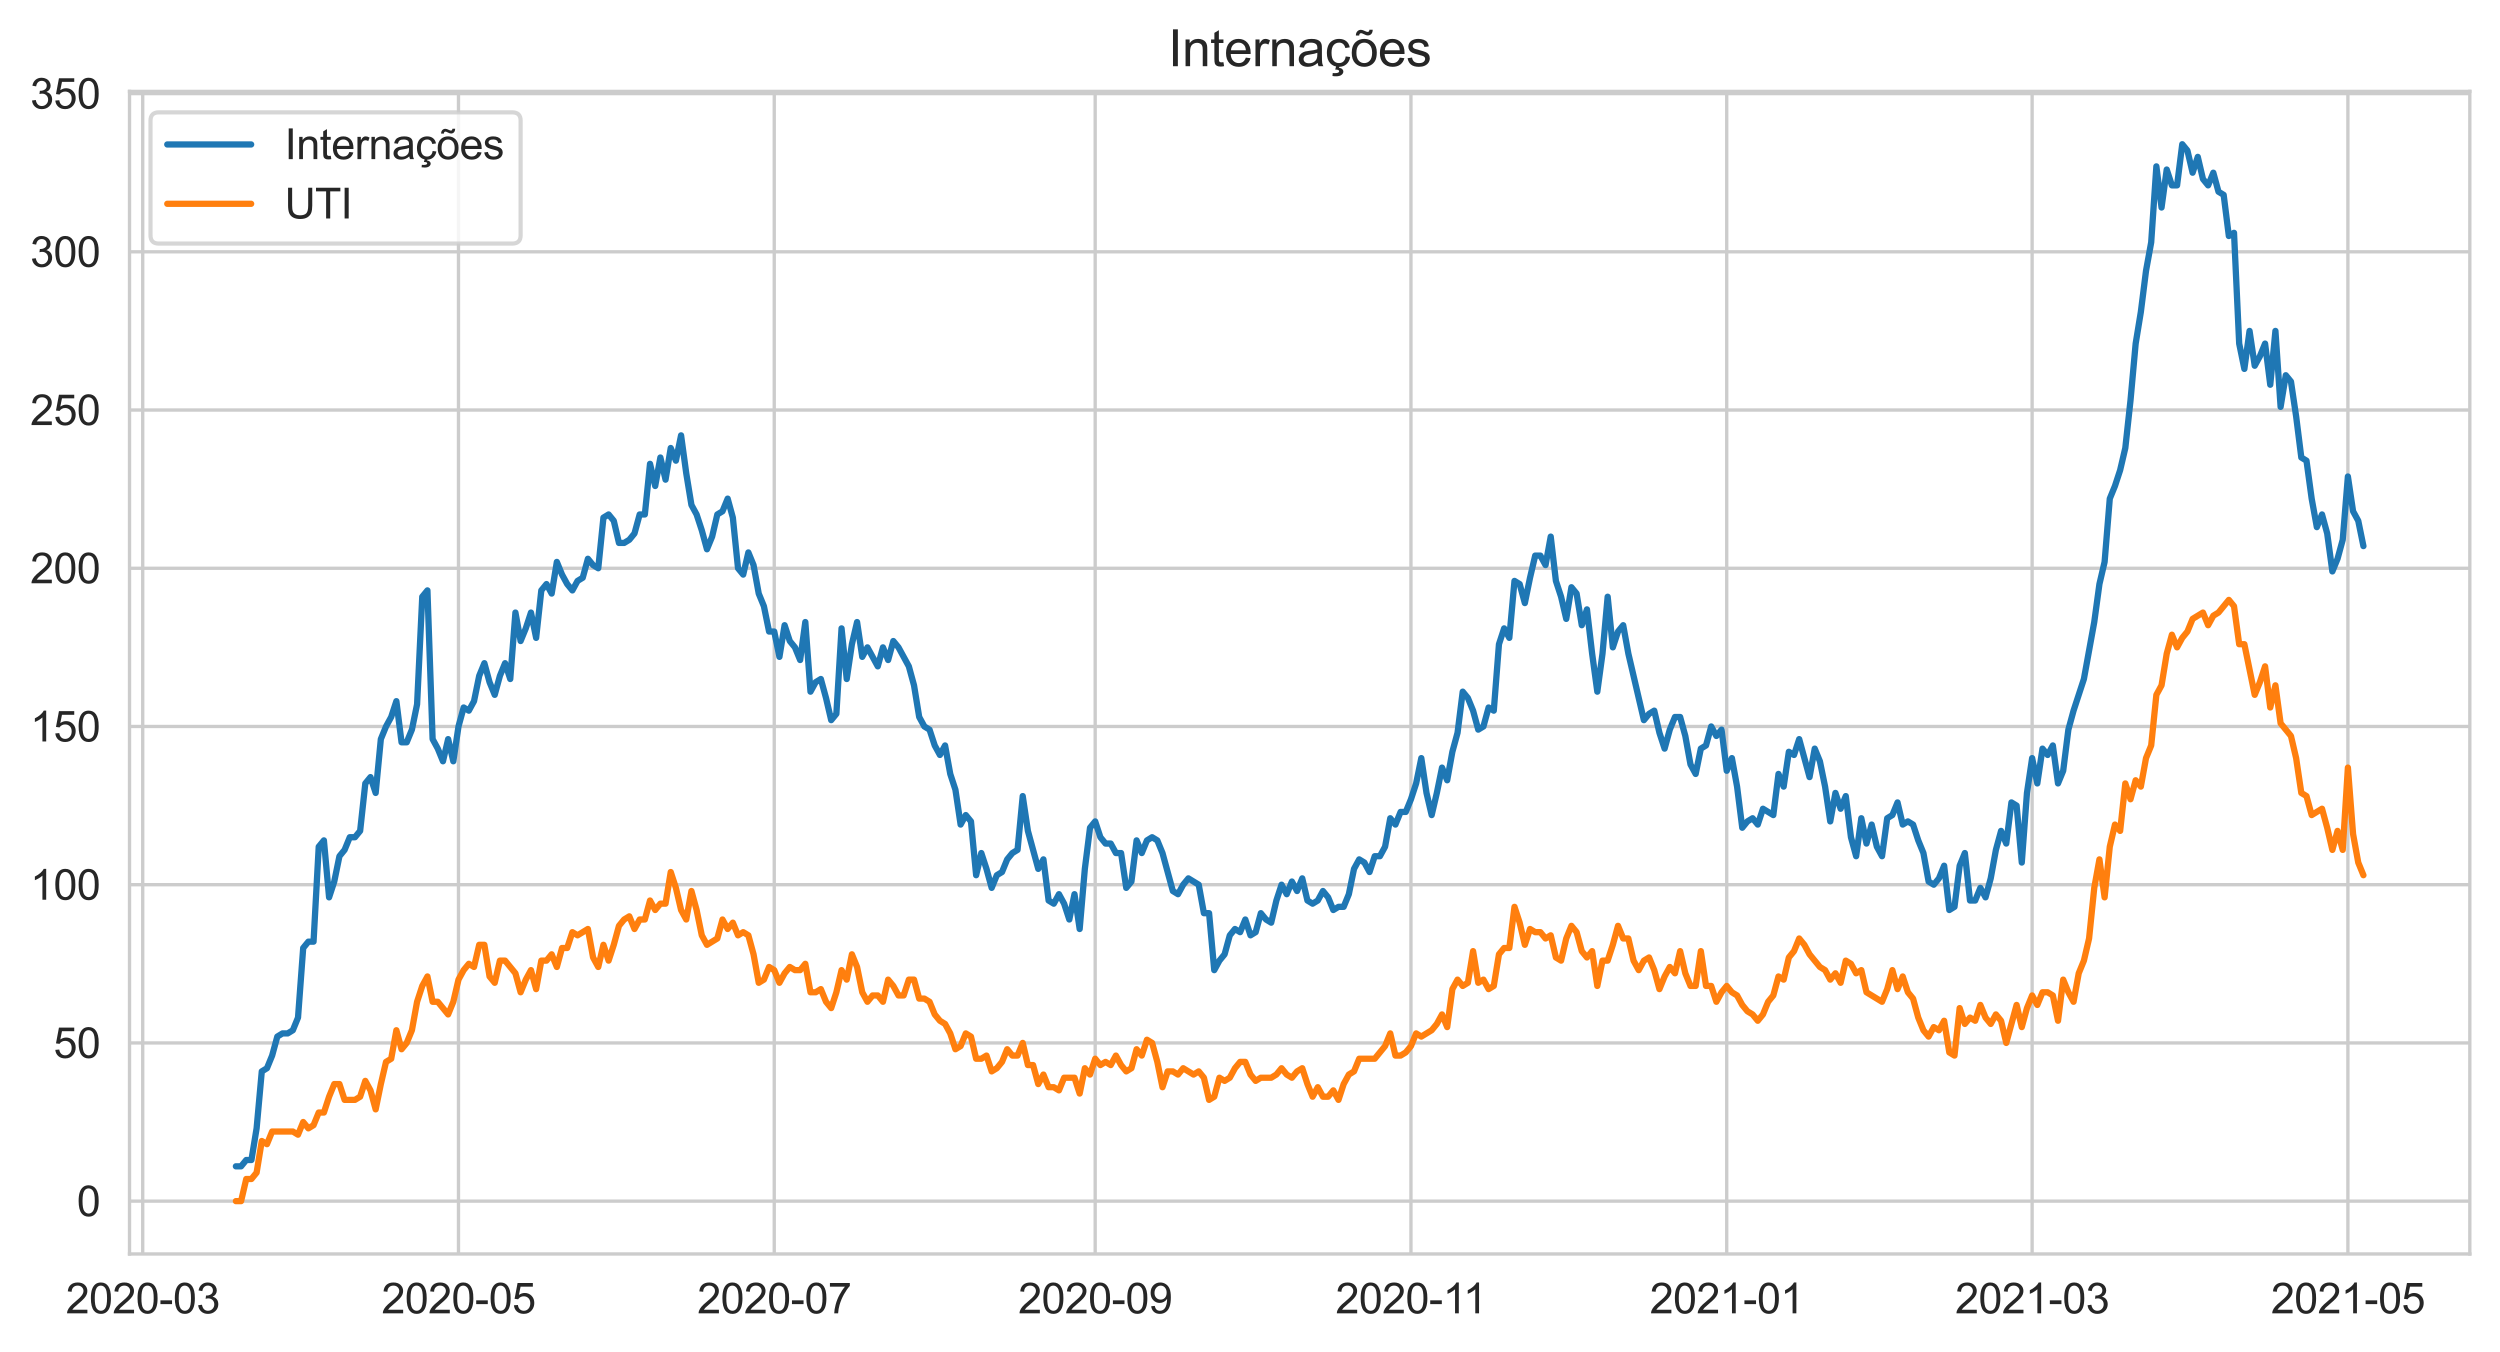 <?xml version="1.0" encoding="utf-8" standalone="no"?>
<!DOCTYPE svg PUBLIC "-//W3C//DTD SVG 1.1//EN"
  "http://www.w3.org/Graphics/SVG/1.1/DTD/svg11.dtd">
<svg height="322.335pt" version="1.1" viewBox="0 0 596.083 322.335" width="596.083pt" xmlns="http://www.w3.org/2000/svg" xmlns:xlink="http://www.w3.org/1999/xlink">
 <defs>
  <style type="text/css">*{stroke-linecap:butt;stroke-linejoin:round;}</style>
 </defs>
 <g id="figure_1">
  <g id="patch_1">
   <path d="M 0 322.335 
L 596.083 322.335 
L 596.083 0 
L 0 0 
z
" style="fill:#ffffff;"/>
  </g>
  <g id="axes_1">
   <g id="patch_2">
    <path d="M 30.883 298.989 
L 588.883 298.989 
L 588.883 21.789 
L 30.883 21.789 
z
" style="fill:#ffffff;"/>
   </g>
   <g id="matplotlib.axis_1">
    <g id="xtick_1">
     <g id="line2d_1">
      <path clip-path="url(#p615e1008c9)" d="M 34.03 298.989 
L 34.03 21.789 
" style="fill:none;stroke:#cccccc;stroke-linecap:round;stroke-width:0.8;"/>
     </g>
     <g id="text_1">
      <!-- 2020-03 -->
      <g style="fill:#262626;" transform="translate(15.682 313.147)scale(0.1 -0.1)">
       <defs>
        <path d="M 3222 541 
L 3222 0 
L 194 0 
Q 188 203 259 391 
Q 375 700 629 1000 
Q 884 1300 1366 1694 
Q 2113 2306 2375 2664 
Q 2638 3022 2638 3341 
Q 2638 3675 2398 3904 
Q 2159 4134 1775 4134 
Q 1369 4134 1125 3890 
Q 881 3647 878 3216 
L 300 3275 
Q 359 3922 746 4261 
Q 1134 4600 1788 4600 
Q 2447 4600 2831 4234 
Q 3216 3869 3216 3328 
Q 3216 3053 3103 2787 
Q 2991 2522 2730 2228 
Q 2469 1934 1863 1422 
Q 1356 997 1212 845 
Q 1069 694 975 541 
L 3222 541 
z
" id="ArialMT-32" transform="scale(0.016)"/>
        <path d="M 266 2259 
Q 266 3072 433 3567 
Q 600 4063 929 4331 
Q 1259 4600 1759 4600 
Q 2128 4600 2406 4451 
Q 2684 4303 2865 4023 
Q 3047 3744 3150 3342 
Q 3253 2941 3253 2259 
Q 3253 1453 3087 958 
Q 2922 463 2592 192 
Q 2263 -78 1759 -78 
Q 1097 -78 719 397 
Q 266 969 266 2259 
z
M 844 2259 
Q 844 1131 1108 757 
Q 1372 384 1759 384 
Q 2147 384 2411 759 
Q 2675 1134 2675 2259 
Q 2675 3391 2411 3762 
Q 2147 4134 1753 4134 
Q 1366 4134 1134 3806 
Q 844 3388 844 2259 
z
" id="ArialMT-30" transform="scale(0.016)"/>
        <path d="M 203 1375 
L 203 1941 
L 1931 1941 
L 1931 1375 
L 203 1375 
z
" id="ArialMT-2d" transform="scale(0.016)"/>
        <path d="M 269 1209 
L 831 1284 
Q 928 806 1161 595 
Q 1394 384 1728 384 
Q 2125 384 2398 659 
Q 2672 934 2672 1341 
Q 2672 1728 2419 1979 
Q 2166 2231 1775 2231 
Q 1616 2231 1378 2169 
L 1441 2663 
Q 1497 2656 1531 2656 
Q 1891 2656 2178 2843 
Q 2466 3031 2466 3422 
Q 2466 3731 2256 3934 
Q 2047 4138 1716 4138 
Q 1388 4138 1169 3931 
Q 950 3725 888 3313 
L 325 3413 
Q 428 3978 793 4289 
Q 1159 4600 1703 4600 
Q 2078 4600 2393 4439 
Q 2709 4278 2876 4000 
Q 3044 3722 3044 3409 
Q 3044 3113 2884 2869 
Q 2725 2625 2413 2481 
Q 2819 2388 3044 2092 
Q 3269 1797 3269 1353 
Q 3269 753 2831 336 
Q 2394 -81 1725 -81 
Q 1122 -81 723 278 
Q 325 638 269 1209 
z
" id="ArialMT-33" transform="scale(0.016)"/>
       </defs>
       <use xlink:href="#ArialMT-32"/>
       <use x="55.615" xlink:href="#ArialMT-30"/>
       <use x="111.23" xlink:href="#ArialMT-32"/>
       <use x="166.846" xlink:href="#ArialMT-30"/>
       <use x="222.461" xlink:href="#ArialMT-2d"/>
       <use x="255.762" xlink:href="#ArialMT-30"/>
       <use x="311.377" xlink:href="#ArialMT-33"/>
      </g>
     </g>
    </g>
    <g id="xtick_2">
     <g id="line2d_2">
      <path clip-path="url(#p615e1008c9)" d="M 109.319 298.989 
L 109.319 21.789 
" style="fill:none;stroke:#cccccc;stroke-linecap:round;stroke-width:0.8;"/>
     </g>
     <g id="text_2">
      <!-- 2020-05 -->
      <g style="fill:#262626;" transform="translate(90.971 313.147)scale(0.1 -0.1)">
       <defs>
        <path d="M 266 1200 
L 856 1250 
Q 922 819 1161 601 
Q 1400 384 1738 384 
Q 2144 384 2425 690 
Q 2706 997 2706 1503 
Q 2706 1984 2436 2262 
Q 2166 2541 1728 2541 
Q 1456 2541 1237 2417 
Q 1019 2294 894 2097 
L 366 2166 
L 809 4519 
L 3088 4519 
L 3088 3981 
L 1259 3981 
L 1013 2750 
Q 1425 3038 1878 3038 
Q 2478 3038 2890 2622 
Q 3303 2206 3303 1553 
Q 3303 931 2941 478 
Q 2500 -78 1738 -78 
Q 1113 -78 717 272 
Q 322 622 266 1200 
z
" id="ArialMT-35" transform="scale(0.016)"/>
       </defs>
       <use xlink:href="#ArialMT-32"/>
       <use x="55.615" xlink:href="#ArialMT-30"/>
       <use x="111.23" xlink:href="#ArialMT-32"/>
       <use x="166.846" xlink:href="#ArialMT-30"/>
       <use x="222.461" xlink:href="#ArialMT-2d"/>
       <use x="255.762" xlink:href="#ArialMT-30"/>
       <use x="311.377" xlink:href="#ArialMT-35"/>
      </g>
     </g>
    </g>
    <g id="xtick_3">
     <g id="line2d_3">
      <path clip-path="url(#p615e1008c9)" d="M 184.607 298.989 
L 184.607 21.789 
" style="fill:none;stroke:#cccccc;stroke-linecap:round;stroke-width:0.8;"/>
     </g>
     <g id="text_3">
      <!-- 2020-07 -->
      <g style="fill:#262626;" transform="translate(166.26 313.147)scale(0.1 -0.1)">
       <defs>
        <path d="M 303 3981 
L 303 4522 
L 3269 4522 
L 3269 4084 
Q 2831 3619 2401 2847 
Q 1972 2075 1738 1259 
Q 1569 684 1522 0 
L 944 0 
Q 953 541 1156 1306 
Q 1359 2072 1739 2783 
Q 2119 3494 2547 3981 
L 303 3981 
z
" id="ArialMT-37" transform="scale(0.016)"/>
       </defs>
       <use xlink:href="#ArialMT-32"/>
       <use x="55.615" xlink:href="#ArialMT-30"/>
       <use x="111.23" xlink:href="#ArialMT-32"/>
       <use x="166.846" xlink:href="#ArialMT-30"/>
       <use x="222.461" xlink:href="#ArialMT-2d"/>
       <use x="255.762" xlink:href="#ArialMT-30"/>
       <use x="311.377" xlink:href="#ArialMT-37"/>
      </g>
     </g>
    </g>
    <g id="xtick_4">
     <g id="line2d_4">
      <path clip-path="url(#p615e1008c9)" d="M 261.13 298.989 
L 261.13 21.789 
" style="fill:none;stroke:#cccccc;stroke-linecap:round;stroke-width:0.8;"/>
     </g>
     <g id="text_4">
      <!-- 2020-09 -->
      <g style="fill:#262626;" transform="translate(242.783 313.147)scale(0.1 -0.1)">
       <defs>
        <path d="M 350 1059 
L 891 1109 
Q 959 728 1153 556 
Q 1347 384 1650 384 
Q 1909 384 2104 503 
Q 2300 622 2425 820 
Q 2550 1019 2634 1356 
Q 2719 1694 2719 2044 
Q 2719 2081 2716 2156 
Q 2547 1888 2255 1720 
Q 1963 1553 1622 1553 
Q 1053 1553 659 1965 
Q 266 2378 266 3053 
Q 266 3750 677 4175 
Q 1088 4600 1706 4600 
Q 2153 4600 2523 4359 
Q 2894 4119 3086 3673 
Q 3278 3228 3278 2384 
Q 3278 1506 3087 986 
Q 2897 466 2520 194 
Q 2144 -78 1638 -78 
Q 1100 -78 759 220 
Q 419 519 350 1059 
z
M 2653 3081 
Q 2653 3566 2395 3850 
Q 2138 4134 1775 4134 
Q 1400 4134 1122 3828 
Q 844 3522 844 3034 
Q 844 2597 1108 2323 
Q 1372 2050 1759 2050 
Q 2150 2050 2401 2323 
Q 2653 2597 2653 3081 
z
" id="ArialMT-39" transform="scale(0.016)"/>
       </defs>
       <use xlink:href="#ArialMT-32"/>
       <use x="55.615" xlink:href="#ArialMT-30"/>
       <use x="111.23" xlink:href="#ArialMT-32"/>
       <use x="166.846" xlink:href="#ArialMT-30"/>
       <use x="222.461" xlink:href="#ArialMT-2d"/>
       <use x="255.762" xlink:href="#ArialMT-30"/>
       <use x="311.377" xlink:href="#ArialMT-39"/>
      </g>
     </g>
    </g>
    <g id="xtick_5">
     <g id="line2d_5">
      <path clip-path="url(#p615e1008c9)" d="M 336.419 298.989 
L 336.419 21.789 
" style="fill:none;stroke:#cccccc;stroke-linecap:round;stroke-width:0.8;"/>
     </g>
     <g id="text_5">
      <!-- 2020-11 -->
      <g style="fill:#262626;" transform="translate(318.44 313.147)scale(0.1 -0.1)">
       <defs>
        <path d="M 2384 0 
L 1822 0 
L 1822 3584 
Q 1619 3391 1289 3197 
Q 959 3003 697 2906 
L 697 3450 
Q 1169 3672 1522 3987 
Q 1875 4303 2022 4600 
L 2384 4600 
L 2384 0 
z
" id="ArialMT-31" transform="scale(0.016)"/>
       </defs>
       <use xlink:href="#ArialMT-32"/>
       <use x="55.615" xlink:href="#ArialMT-30"/>
       <use x="111.23" xlink:href="#ArialMT-32"/>
       <use x="166.846" xlink:href="#ArialMT-30"/>
       <use x="222.461" xlink:href="#ArialMT-2d"/>
       <use x="255.762" xlink:href="#ArialMT-31"/>
       <use x="304.002" xlink:href="#ArialMT-31"/>
      </g>
     </g>
    </g>
    <g id="xtick_6">
     <g id="line2d_6">
      <path clip-path="url(#p615e1008c9)" d="M 411.708 298.989 
L 411.708 21.789 
" style="fill:none;stroke:#cccccc;stroke-linecap:round;stroke-width:0.8;"/>
     </g>
     <g id="text_6">
      <!-- 2021-01 -->
      <g style="fill:#262626;" transform="translate(393.36 313.147)scale(0.1 -0.1)">
       <use xlink:href="#ArialMT-32"/>
       <use x="55.615" xlink:href="#ArialMT-30"/>
       <use x="111.23" xlink:href="#ArialMT-32"/>
       <use x="166.846" xlink:href="#ArialMT-31"/>
       <use x="222.461" xlink:href="#ArialMT-2d"/>
       <use x="255.762" xlink:href="#ArialMT-30"/>
       <use x="311.377" xlink:href="#ArialMT-31"/>
      </g>
     </g>
    </g>
    <g id="xtick_7">
     <g id="line2d_7">
      <path clip-path="url(#p615e1008c9)" d="M 484.528 298.989 
L 484.528 21.789 
" style="fill:none;stroke:#cccccc;stroke-linecap:round;stroke-width:0.8;"/>
     </g>
     <g id="text_7">
      <!-- 2021-03 -->
      <g style="fill:#262626;" transform="translate(466.18 313.147)scale(0.1 -0.1)">
       <use xlink:href="#ArialMT-32"/>
       <use x="55.615" xlink:href="#ArialMT-30"/>
       <use x="111.23" xlink:href="#ArialMT-32"/>
       <use x="166.846" xlink:href="#ArialMT-31"/>
       <use x="222.461" xlink:href="#ArialMT-2d"/>
       <use x="255.762" xlink:href="#ArialMT-30"/>
       <use x="311.377" xlink:href="#ArialMT-33"/>
      </g>
     </g>
    </g>
    <g id="xtick_8">
     <g id="line2d_8">
      <path clip-path="url(#p615e1008c9)" d="M 559.816 298.989 
L 559.816 21.789 
" style="fill:none;stroke:#cccccc;stroke-linecap:round;stroke-width:0.8;"/>
     </g>
     <g id="text_8">
      <!-- 2021-05 -->
      <g style="fill:#262626;" transform="translate(541.469 313.147)scale(0.1 -0.1)">
       <use xlink:href="#ArialMT-32"/>
       <use x="55.615" xlink:href="#ArialMT-30"/>
       <use x="111.23" xlink:href="#ArialMT-32"/>
       <use x="166.846" xlink:href="#ArialMT-31"/>
       <use x="222.461" xlink:href="#ArialMT-2d"/>
       <use x="255.762" xlink:href="#ArialMT-30"/>
       <use x="311.377" xlink:href="#ArialMT-35"/>
      </g>
     </g>
    </g>
   </g>
   <g id="matplotlib.axis_2">
    <g id="ytick_1">
     <g id="line2d_9">
      <path clip-path="url(#p615e1008c9)" d="M 30.883 286.389 
L 588.883 286.389 
" style="fill:none;stroke:#cccccc;stroke-linecap:round;stroke-width:0.8;"/>
     </g>
     <g id="text_9">
      <!-- 0 -->
      <g style="fill:#262626;" transform="translate(18.322 289.968)scale(0.1 -0.1)">
       <use xlink:href="#ArialMT-30"/>
      </g>
     </g>
    </g>
    <g id="ytick_2">
     <g id="line2d_10">
      <path clip-path="url(#p615e1008c9)" d="M 30.883 248.665 
L 588.883 248.665 
" style="fill:none;stroke:#cccccc;stroke-linecap:round;stroke-width:0.8;"/>
     </g>
     <g id="text_10">
      <!-- 50 -->
      <g style="fill:#262626;" transform="translate(12.761 252.244)scale(0.1 -0.1)">
       <use xlink:href="#ArialMT-35"/>
       <use x="55.615" xlink:href="#ArialMT-30"/>
      </g>
     </g>
    </g>
    <g id="ytick_3">
     <g id="line2d_11">
      <path clip-path="url(#p615e1008c9)" d="M 30.883 210.94 
L 588.883 210.94 
" style="fill:none;stroke:#cccccc;stroke-linecap:round;stroke-width:0.8;"/>
     </g>
     <g id="text_11">
      <!-- 100 -->
      <g style="fill:#262626;" transform="translate(7.2 214.519)scale(0.1 -0.1)">
       <use xlink:href="#ArialMT-31"/>
       <use x="55.615" xlink:href="#ArialMT-30"/>
       <use x="111.23" xlink:href="#ArialMT-30"/>
      </g>
     </g>
    </g>
    <g id="ytick_4">
     <g id="line2d_12">
      <path clip-path="url(#p615e1008c9)" d="M 30.883 173.216 
L 588.883 173.216 
" style="fill:none;stroke:#cccccc;stroke-linecap:round;stroke-width:0.8;"/>
     </g>
     <g id="text_12">
      <!-- 150 -->
      <g style="fill:#262626;" transform="translate(7.2 176.795)scale(0.1 -0.1)">
       <use xlink:href="#ArialMT-31"/>
       <use x="55.615" xlink:href="#ArialMT-35"/>
       <use x="111.23" xlink:href="#ArialMT-30"/>
      </g>
     </g>
    </g>
    <g id="ytick_5">
     <g id="line2d_13">
      <path clip-path="url(#p615e1008c9)" d="M 30.883 135.491 
L 588.883 135.491 
" style="fill:none;stroke:#cccccc;stroke-linecap:round;stroke-width:0.8;"/>
     </g>
     <g id="text_13">
      <!-- 200 -->
      <g style="fill:#262626;" transform="translate(7.2 139.07)scale(0.1 -0.1)">
       <use xlink:href="#ArialMT-32"/>
       <use x="55.615" xlink:href="#ArialMT-30"/>
       <use x="111.23" xlink:href="#ArialMT-30"/>
      </g>
     </g>
    </g>
    <g id="ytick_6">
     <g id="line2d_14">
      <path clip-path="url(#p615e1008c9)" d="M 30.883 97.767 
L 588.883 97.767 
" style="fill:none;stroke:#cccccc;stroke-linecap:round;stroke-width:0.8;"/>
     </g>
     <g id="text_14">
      <!-- 250 -->
      <g style="fill:#262626;" transform="translate(7.2 101.346)scale(0.1 -0.1)">
       <use xlink:href="#ArialMT-32"/>
       <use x="55.615" xlink:href="#ArialMT-35"/>
       <use x="111.23" xlink:href="#ArialMT-30"/>
      </g>
     </g>
    </g>
    <g id="ytick_7">
     <g id="line2d_15">
      <path clip-path="url(#p615e1008c9)" d="M 30.883 60.042 
L 588.883 60.042 
" style="fill:none;stroke:#cccccc;stroke-linecap:round;stroke-width:0.8;"/>
     </g>
     <g id="text_15">
      <!-- 300 -->
      <g style="fill:#262626;" transform="translate(7.2 63.621)scale(0.1 -0.1)">
       <use xlink:href="#ArialMT-33"/>
       <use x="55.615" xlink:href="#ArialMT-30"/>
       <use x="111.23" xlink:href="#ArialMT-30"/>
      </g>
     </g>
    </g>
    <g id="ytick_8">
     <g id="line2d_16">
      <path clip-path="url(#p615e1008c9)" d="M 30.883 22.318 
L 588.883 22.318 
" style="fill:none;stroke:#cccccc;stroke-linecap:round;stroke-width:0.8;"/>
     </g>
     <g id="text_16">
      <!-- 350 -->
      <g style="fill:#262626;" transform="translate(7.2 25.896)scale(0.1 -0.1)">
       <use xlink:href="#ArialMT-33"/>
       <use x="55.615" xlink:href="#ArialMT-35"/>
       <use x="111.23" xlink:href="#ArialMT-30"/>
      </g>
     </g>
    </g>
   </g>
   <g id="line2d_17">
    <path clip-path="url(#p615e1008c9)" d="M 56.246 278.09 
L 57.481 278.09 
L 58.715 276.581 
L 59.949 276.581 
L 61.183 269.036 
L 62.418 255.455 
L 63.652 254.701 
L 64.886 251.683 
L 66.12 247.156 
L 67.355 246.401 
L 68.589 246.401 
L 69.823 245.647 
L 71.057 242.629 
L 72.292 226.03 
L 73.526 224.521 
L 74.76 224.521 
L 75.994 201.886 
L 77.229 200.377 
L 78.463 213.958 
L 79.697 210.186 
L 80.931 204.15 
L 82.165 202.641 
L 83.4 199.623 
L 84.634 199.623 
L 85.868 198.114 
L 87.102 186.797 
L 88.337 185.288 
L 89.571 189.06 
L 90.805 176.234 
L 92.039 173.216 
L 93.274 170.952 
L 94.508 167.18 
L 95.742 176.988 
L 96.976 176.988 
L 98.211 173.97 
L 99.445 167.934 
L 100.679 142.282 
L 101.913 140.773 
L 103.148 176.234 
L 104.382 178.497 
L 105.616 181.515 
L 106.85 176.234 
L 108.085 181.515 
L 109.319 173.216 
L 110.553 168.689 
L 111.787 169.443 
L 113.021 167.18 
L 114.256 161.144 
L 115.49 158.126 
L 116.724 162.653 
L 117.958 165.671 
L 119.193 161.144 
L 120.427 158.126 
L 121.661 161.898 
L 122.895 146.054 
L 124.13 152.844 
L 125.364 149.827 
L 126.598 146.054 
L 127.832 152.09 
L 129.067 140.773 
L 130.301 139.264 
L 131.535 141.527 
L 132.769 133.982 
L 134.004 137 
L 135.238 139.264 
L 136.472 140.773 
L 137.706 138.509 
L 138.941 137.755 
L 140.175 133.228 
L 141.409 134.737 
L 142.643 135.491 
L 143.878 123.419 
L 145.112 122.665 
L 146.346 124.174 
L 147.58 129.455 
L 148.814 129.455 
L 150.049 128.701 
L 151.283 127.192 
L 152.517 122.665 
L 153.751 122.665 
L 154.986 110.593 
L 156.22 115.874 
L 157.454 109.084 
L 158.688 114.365 
L 159.923 106.821 
L 161.157 109.838 
L 162.391 103.803 
L 163.625 112.856 
L 164.86 120.401 
L 166.094 122.665 
L 167.328 126.437 
L 168.562 130.964 
L 169.797 127.946 
L 171.031 122.665 
L 172.265 121.91 
L 173.499 118.892 
L 174.734 123.419 
L 175.968 135.491 
L 177.202 137 
L 178.436 131.719 
L 179.67 134.737 
L 180.905 141.527 
L 182.139 144.545 
L 183.373 150.581 
L 184.607 150.581 
L 185.842 156.617 
L 187.076 149.072 
L 188.31 152.844 
L 189.544 154.353 
L 190.779 157.371 
L 192.013 148.318 
L 193.247 164.916 
L 194.481 162.653 
L 195.716 161.898 
L 196.95 166.425 
L 198.184 171.707 
L 199.418 170.198 
L 200.653 149.827 
L 201.887 161.898 
L 203.121 153.599 
L 204.355 148.318 
L 205.59 156.617 
L 206.824 154.353 
L 209.292 158.88 
L 210.526 154.353 
L 211.761 157.371 
L 212.995 152.844 
L 214.229 154.353 
L 216.698 158.88 
L 217.932 163.407 
L 219.166 170.952 
L 220.4 173.216 
L 221.635 173.97 
L 222.869 177.743 
L 224.103 180.006 
L 225.337 177.743 
L 226.572 184.533 
L 227.806 188.306 
L 229.04 196.605 
L 230.274 194.341 
L 231.509 195.85 
L 232.743 208.677 
L 233.977 203.395 
L 235.211 207.168 
L 236.446 211.695 
L 237.68 208.677 
L 238.914 207.922 
L 240.148 204.904 
L 241.382 203.395 
L 242.617 202.641 
L 243.851 189.815 
L 245.085 198.114 
L 247.554 207.168 
L 248.788 204.904 
L 250.022 214.713 
L 251.256 215.467 
L 252.491 213.204 
L 253.725 215.467 
L 254.959 219.24 
L 256.193 213.204 
L 257.428 221.503 
L 258.662 207.168 
L 259.896 197.359 
L 261.13 195.85 
L 262.365 199.623 
L 263.599 201.132 
L 264.833 201.132 
L 266.067 203.395 
L 267.302 203.395 
L 268.536 211.695 
L 269.77 210.186 
L 271.004 200.377 
L 272.238 203.395 
L 273.473 200.377 
L 274.707 199.623 
L 275.941 200.377 
L 277.175 203.395 
L 279.644 212.449 
L 280.878 213.204 
L 282.112 210.94 
L 283.347 209.431 
L 285.815 210.94 
L 287.049 217.731 
L 288.284 217.731 
L 289.518 231.312 
L 290.752 229.048 
L 291.986 227.539 
L 293.221 223.012 
L 294.455 221.503 
L 295.689 222.258 
L 296.923 219.24 
L 298.158 223.012 
L 299.392 222.258 
L 300.626 217.731 
L 301.86 219.24 
L 303.094 219.994 
L 304.329 214.713 
L 305.563 210.94 
L 306.797 213.204 
L 308.031 210.186 
L 309.266 212.449 
L 310.5 209.431 
L 311.734 214.713 
L 312.968 215.467 
L 314.203 214.713 
L 315.437 212.449 
L 316.671 213.958 
L 317.905 216.976 
L 319.14 216.222 
L 320.374 216.222 
L 321.608 213.204 
L 322.842 207.168 
L 324.077 204.904 
L 325.311 205.659 
L 326.545 207.922 
L 327.779 204.15 
L 329.014 204.15 
L 330.248 201.886 
L 331.482 195.096 
L 332.716 196.605 
L 333.95 193.587 
L 335.185 193.587 
L 336.419 190.569 
L 337.653 186.797 
L 338.887 180.761 
L 340.122 189.06 
L 341.356 194.341 
L 342.59 189.06 
L 343.824 183.024 
L 345.059 186.042 
L 346.293 179.252 
L 347.527 174.725 
L 348.761 164.916 
L 349.996 166.425 
L 351.23 169.443 
L 352.464 173.97 
L 353.698 173.216 
L 354.933 168.689 
L 356.167 169.443 
L 357.401 153.599 
L 358.635 149.827 
L 359.87 152.09 
L 361.104 138.509 
L 362.338 139.264 
L 363.572 143.791 
L 364.807 137.755 
L 366.041 132.473 
L 367.275 132.473 
L 368.509 134.737 
L 369.743 127.946 
L 370.978 138.509 
L 372.212 142.282 
L 373.446 147.563 
L 374.68 140.018 
L 375.915 141.527 
L 377.149 149.072 
L 378.383 145.3 
L 379.617 155.862 
L 380.852 164.916 
L 382.086 155.862 
L 383.32 142.282 
L 384.554 154.353 
L 385.789 150.581 
L 387.023 149.072 
L 388.257 155.862 
L 391.96 171.707 
L 393.194 170.198 
L 394.428 169.443 
L 395.663 174.725 
L 396.897 178.497 
L 398.131 173.97 
L 399.365 170.952 
L 400.599 170.952 
L 401.834 175.479 
L 403.068 182.27 
L 404.302 184.533 
L 405.536 178.497 
L 406.771 177.743 
L 408.005 173.216 
L 409.239 175.479 
L 410.473 173.97 
L 411.708 183.779 
L 412.942 180.761 
L 414.176 187.551 
L 415.41 197.359 
L 416.645 195.85 
L 417.879 195.096 
L 419.113 196.605 
L 420.347 192.832 
L 422.816 194.341 
L 424.05 184.533 
L 425.284 187.551 
L 426.519 179.252 
L 427.753 180.006 
L 428.987 176.234 
L 431.455 185.288 
L 432.69 178.497 
L 433.924 181.515 
L 435.158 187.551 
L 436.392 195.85 
L 437.627 189.06 
L 438.861 192.832 
L 440.095 189.815 
L 441.329 199.623 
L 442.564 204.15 
L 443.798 195.096 
L 445.032 201.132 
L 446.266 196.605 
L 447.501 201.886 
L 448.735 204.15 
L 449.969 195.096 
L 451.203 194.341 
L 452.438 191.324 
L 453.672 196.605 
L 454.906 195.85 
L 456.14 196.605 
L 457.375 200.377 
L 458.609 203.395 
L 459.843 210.186 
L 461.077 210.94 
L 462.311 209.431 
L 463.546 206.413 
L 464.78 216.976 
L 466.014 216.222 
L 467.248 206.413 
L 468.483 203.395 
L 469.717 214.713 
L 470.951 214.713 
L 472.185 211.695 
L 473.42 213.958 
L 474.654 209.431 
L 475.888 202.641 
L 477.122 198.114 
L 478.357 201.132 
L 479.591 191.324 
L 480.825 192.078 
L 482.059 205.659 
L 483.294 189.06 
L 484.528 180.761 
L 485.762 186.797 
L 486.996 178.497 
L 488.231 180.006 
L 489.465 177.743 
L 490.699 186.797 
L 491.933 183.779 
L 493.167 173.97 
L 494.402 169.443 
L 496.87 161.898 
L 499.339 148.318 
L 500.573 139.264 
L 501.807 133.982 
L 503.041 118.892 
L 504.276 115.874 
L 505.51 112.102 
L 506.744 106.821 
L 507.978 95.503 
L 509.213 81.922 
L 510.447 74.377 
L 511.681 64.569 
L 512.915 57.779 
L 514.15 39.671 
L 515.384 49.479 
L 516.618 40.425 
L 517.852 44.198 
L 519.087 44.198 
L 520.321 34.389 
L 521.555 35.898 
L 522.789 41.18 
L 524.023 37.407 
L 525.258 42.689 
L 526.492 44.198 
L 527.726 41.18 
L 528.96 45.707 
L 530.195 46.461 
L 531.429 56.27 
L 532.663 55.515 
L 533.897 81.922 
L 535.132 87.958 
L 536.366 78.904 
L 537.6 87.204 
L 538.834 84.94 
L 540.069 81.922 
L 541.303 91.731 
L 542.537 78.904 
L 543.771 97.012 
L 545.006 89.467 
L 546.24 90.976 
L 547.474 99.276 
L 548.708 109.084 
L 549.943 109.838 
L 551.177 118.892 
L 552.411 125.683 
L 553.645 122.665 
L 554.879 127.192 
L 556.114 136.246 
L 557.348 133.228 
L 558.582 128.701 
L 559.816 113.611 
L 561.051 121.91 
L 562.285 124.174 
L 563.519 130.21 
L 563.519 130.21 
" style="fill:none;stroke:#1f77b4;stroke-linecap:round;stroke-width:1.5;"/>
   </g>
   <g id="line2d_18">
    <path clip-path="url(#p615e1008c9)" d="M 56.246 286.389 
L 57.481 286.389 
L 58.715 281.108 
L 59.949 281.108 
L 61.183 279.599 
L 62.418 272.054 
L 63.652 272.809 
L 64.886 269.791 
L 69.823 269.791 
L 71.057 270.545 
L 72.292 267.527 
L 73.526 269.036 
L 74.76 268.282 
L 75.994 265.264 
L 77.229 265.264 
L 78.463 261.491 
L 79.697 258.473 
L 80.931 258.473 
L 82.165 262.246 
L 84.634 262.246 
L 85.868 261.491 
L 87.102 257.719 
L 88.337 259.982 
L 89.571 264.509 
L 90.805 258.473 
L 92.039 253.192 
L 93.274 252.437 
L 94.508 245.647 
L 95.742 250.174 
L 96.976 248.665 
L 98.211 245.647 
L 99.445 238.856 
L 100.679 235.084 
L 101.913 232.821 
L 103.148 238.856 
L 104.382 238.856 
L 106.85 241.874 
L 108.085 238.856 
L 109.319 233.575 
L 110.553 231.312 
L 111.787 229.803 
L 113.021 230.557 
L 114.256 225.276 
L 115.49 225.276 
L 116.724 232.821 
L 117.958 234.329 
L 119.193 229.048 
L 120.427 229.048 
L 122.895 232.066 
L 124.13 236.593 
L 125.364 233.575 
L 126.598 231.312 
L 127.832 235.838 
L 129.067 229.048 
L 130.301 229.048 
L 131.535 227.539 
L 132.769 230.557 
L 134.004 226.03 
L 135.238 226.03 
L 136.472 222.258 
L 137.706 223.012 
L 140.175 221.503 
L 141.409 228.294 
L 142.643 230.557 
L 143.878 225.276 
L 145.112 229.048 
L 146.346 225.276 
L 147.58 220.749 
L 148.814 219.24 
L 150.049 218.485 
L 151.283 221.503 
L 152.517 219.24 
L 153.751 219.24 
L 154.986 214.713 
L 156.22 216.976 
L 157.454 215.467 
L 158.688 215.467 
L 159.923 207.922 
L 161.157 211.695 
L 162.391 216.976 
L 163.625 219.24 
L 164.86 212.449 
L 166.094 216.976 
L 167.328 223.012 
L 168.562 225.276 
L 171.031 223.767 
L 172.265 219.24 
L 173.499 221.503 
L 174.734 219.994 
L 175.968 223.012 
L 177.202 222.258 
L 178.436 223.012 
L 179.67 227.539 
L 180.905 234.329 
L 182.139 233.575 
L 183.373 230.557 
L 184.607 231.312 
L 185.842 234.329 
L 187.076 232.066 
L 188.31 230.557 
L 189.544 231.312 
L 190.779 231.312 
L 192.013 229.803 
L 193.247 236.593 
L 194.481 236.593 
L 195.716 235.838 
L 196.95 238.856 
L 198.184 240.365 
L 199.418 236.593 
L 200.653 231.312 
L 201.887 233.575 
L 203.121 227.539 
L 204.355 230.557 
L 205.59 236.593 
L 206.824 238.856 
L 208.058 237.347 
L 209.292 237.347 
L 210.526 238.856 
L 211.761 233.575 
L 212.995 235.084 
L 214.229 237.347 
L 215.463 237.347 
L 216.698 233.575 
L 217.932 233.575 
L 219.166 238.102 
L 220.4 238.102 
L 221.635 238.856 
L 222.869 241.874 
L 224.103 243.383 
L 225.337 244.138 
L 226.572 246.401 
L 227.806 250.174 
L 229.04 249.419 
L 230.274 246.401 
L 231.509 247.156 
L 232.743 252.437 
L 233.977 252.437 
L 235.211 251.683 
L 236.446 255.455 
L 237.68 254.701 
L 238.914 253.192 
L 240.148 250.174 
L 241.382 251.683 
L 242.617 251.683 
L 243.851 248.665 
L 245.085 253.946 
L 246.319 253.946 
L 247.554 258.473 
L 248.788 256.21 
L 250.022 259.228 
L 251.256 259.228 
L 252.491 259.982 
L 253.725 256.964 
L 256.193 256.964 
L 257.428 260.737 
L 258.662 254.701 
L 259.896 256.21 
L 261.13 252.437 
L 262.365 253.946 
L 263.599 253.192 
L 264.833 253.946 
L 266.067 251.683 
L 267.302 253.946 
L 268.536 255.455 
L 269.77 254.701 
L 271.004 250.174 
L 272.238 251.683 
L 273.473 247.91 
L 274.707 248.665 
L 275.941 253.192 
L 277.175 259.228 
L 278.41 255.455 
L 279.644 255.455 
L 280.878 256.21 
L 282.112 254.701 
L 284.581 256.21 
L 285.815 255.455 
L 287.049 256.964 
L 288.284 262.246 
L 289.518 261.491 
L 290.752 256.964 
L 291.986 257.719 
L 293.221 256.964 
L 294.455 254.701 
L 295.689 253.192 
L 296.923 253.192 
L 298.158 256.21 
L 299.392 257.719 
L 300.626 256.964 
L 303.094 256.964 
L 304.329 256.21 
L 305.563 254.701 
L 306.797 256.21 
L 308.031 256.964 
L 309.266 255.455 
L 310.5 254.701 
L 311.734 258.473 
L 312.968 261.491 
L 314.203 259.228 
L 315.437 261.491 
L 316.671 261.491 
L 317.905 259.982 
L 319.14 262.246 
L 320.374 258.473 
L 321.608 256.21 
L 322.842 255.455 
L 324.077 252.437 
L 327.779 252.437 
L 330.248 249.419 
L 331.482 246.401 
L 332.716 251.683 
L 333.95 251.683 
L 335.185 250.928 
L 336.419 249.419 
L 337.653 246.401 
L 338.887 247.156 
L 341.356 245.647 
L 342.59 244.138 
L 343.824 241.874 
L 345.059 244.892 
L 346.293 235.838 
L 347.527 233.575 
L 348.761 235.084 
L 349.996 234.329 
L 351.23 226.785 
L 352.464 234.329 
L 353.698 233.575 
L 354.933 235.838 
L 356.167 235.084 
L 357.401 227.539 
L 358.635 226.03 
L 359.87 226.03 
L 361.104 216.222 
L 362.338 219.994 
L 363.572 225.276 
L 364.807 221.503 
L 366.041 222.258 
L 367.275 222.258 
L 368.509 223.767 
L 369.743 223.012 
L 370.978 228.294 
L 372.212 229.048 
L 373.446 223.767 
L 374.68 220.749 
L 375.915 222.258 
L 377.149 226.785 
L 378.383 228.294 
L 379.617 226.785 
L 380.852 235.084 
L 382.086 229.048 
L 383.32 229.048 
L 384.554 225.276 
L 385.789 220.749 
L 387.023 223.767 
L 388.257 223.767 
L 389.491 229.048 
L 390.726 231.312 
L 391.96 229.048 
L 393.194 228.294 
L 394.428 231.312 
L 395.663 235.838 
L 396.897 232.821 
L 398.131 230.557 
L 399.365 232.066 
L 400.599 226.785 
L 401.834 232.066 
L 403.068 235.084 
L 404.302 235.084 
L 405.536 226.785 
L 406.771 235.084 
L 408.005 235.084 
L 409.239 238.856 
L 410.473 236.593 
L 411.708 235.084 
L 412.942 236.593 
L 414.176 237.347 
L 415.41 239.611 
L 416.645 241.12 
L 417.879 241.874 
L 419.113 243.383 
L 420.347 241.874 
L 421.582 238.856 
L 422.816 237.347 
L 424.05 232.821 
L 425.284 233.575 
L 426.519 228.294 
L 427.753 226.785 
L 428.987 223.767 
L 430.221 225.276 
L 431.455 227.539 
L 433.924 230.557 
L 435.158 231.312 
L 436.392 233.575 
L 437.627 232.066 
L 438.861 234.329 
L 440.095 229.048 
L 441.329 229.803 
L 442.564 232.066 
L 443.798 231.312 
L 445.032 236.593 
L 448.735 238.856 
L 449.969 235.838 
L 451.203 231.312 
L 452.438 235.838 
L 453.672 232.821 
L 454.906 236.593 
L 456.14 238.102 
L 457.375 242.629 
L 458.609 245.647 
L 459.843 247.156 
L 461.077 244.892 
L 462.311 245.647 
L 463.546 243.383 
L 464.78 250.928 
L 466.014 251.683 
L 467.248 240.365 
L 468.483 244.138 
L 469.717 242.629 
L 470.951 243.383 
L 472.185 239.611 
L 473.42 242.629 
L 474.654 244.138 
L 475.888 241.874 
L 477.122 243.383 
L 478.357 248.665 
L 480.825 239.611 
L 482.059 244.892 
L 483.294 240.365 
L 484.528 237.347 
L 485.762 239.611 
L 486.996 236.593 
L 488.231 236.593 
L 489.465 237.347 
L 490.699 243.383 
L 491.933 233.575 
L 493.167 236.593 
L 494.402 238.856 
L 495.636 232.066 
L 496.87 229.048 
L 498.104 223.767 
L 499.339 211.695 
L 500.573 204.904 
L 501.807 213.958 
L 503.041 201.886 
L 504.276 196.605 
L 505.51 198.114 
L 506.744 186.797 
L 507.978 190.569 
L 509.213 186.042 
L 510.447 187.551 
L 511.681 180.761 
L 512.915 177.743 
L 514.15 165.671 
L 515.384 163.407 
L 516.618 155.862 
L 517.852 151.335 
L 519.087 154.353 
L 520.321 152.09 
L 521.555 150.581 
L 522.789 147.563 
L 525.258 146.054 
L 526.492 149.072 
L 527.726 146.809 
L 528.96 146.054 
L 531.429 143.036 
L 532.663 144.545 
L 533.897 153.599 
L 535.132 153.599 
L 537.6 165.671 
L 538.834 162.653 
L 540.069 158.88 
L 541.303 168.689 
L 542.537 163.407 
L 543.771 172.461 
L 546.24 175.479 
L 547.474 180.761 
L 548.708 189.06 
L 549.943 189.815 
L 551.177 194.341 
L 553.645 192.832 
L 554.879 197.359 
L 556.114 202.641 
L 557.348 198.114 
L 558.582 202.641 
L 559.816 183.024 
L 561.051 198.868 
L 562.285 205.659 
L 563.519 208.677 
L 563.519 208.677 
" style="fill:none;stroke:#ff7f0e;stroke-linecap:round;stroke-width:1.5;"/>
   </g>
   <g id="patch_3">
    <path d="M 30.883 298.989 
L 30.883 21.789 
" style="fill:none;stroke:#cccccc;stroke-linecap:square;stroke-linejoin:miter;stroke-width:0.8;"/>
   </g>
   <g id="patch_4">
    <path d="M 588.883 298.989 
L 588.883 21.789 
" style="fill:none;stroke:#cccccc;stroke-linecap:square;stroke-linejoin:miter;stroke-width:0.8;"/>
   </g>
   <g id="patch_5">
    <path d="M 30.883 298.989 
L 588.883 298.989 
" style="fill:none;stroke:#cccccc;stroke-linecap:square;stroke-linejoin:miter;stroke-width:0.8;"/>
   </g>
   <g id="patch_6">
    <path d="M 30.883 21.789 
L 588.883 21.789 
" style="fill:none;stroke:#cccccc;stroke-linecap:square;stroke-linejoin:miter;stroke-width:0.8;"/>
   </g>
   <g id="text_17">
    <!-- Internações -->
    <g style="fill:#262626;" transform="translate(278.532 15.789)scale(0.12 -0.12)">
     <defs>
      <path d="M 597 0 
L 597 4581 
L 1203 4581 
L 1203 0 
L 597 0 
z
" id="ArialMT-49" transform="scale(0.016)"/>
      <path d="M 422 0 
L 422 3319 
L 928 3319 
L 928 2847 
Q 1294 3394 1984 3394 
Q 2284 3394 2536 3286 
Q 2788 3178 2913 3003 
Q 3038 2828 3088 2588 
Q 3119 2431 3119 2041 
L 3119 0 
L 2556 0 
L 2556 2019 
Q 2556 2363 2490 2533 
Q 2425 2703 2258 2804 
Q 2091 2906 1866 2906 
Q 1506 2906 1245 2678 
Q 984 2450 984 1813 
L 984 0 
L 422 0 
z
" id="ArialMT-6e" transform="scale(0.016)"/>
      <path d="M 1650 503 
L 1731 6 
Q 1494 -44 1306 -44 
Q 1000 -44 831 53 
Q 663 150 594 308 
Q 525 466 525 972 
L 525 2881 
L 113 2881 
L 113 3319 
L 525 3319 
L 525 4141 
L 1084 4478 
L 1084 3319 
L 1650 3319 
L 1650 2881 
L 1084 2881 
L 1084 941 
Q 1084 700 1114 631 
Q 1144 563 1211 522 
Q 1278 481 1403 481 
Q 1497 481 1650 503 
z
" id="ArialMT-74" transform="scale(0.016)"/>
      <path d="M 2694 1069 
L 3275 997 
Q 3138 488 2766 206 
Q 2394 -75 1816 -75 
Q 1088 -75 661 373 
Q 234 822 234 1631 
Q 234 2469 665 2931 
Q 1097 3394 1784 3394 
Q 2450 3394 2872 2941 
Q 3294 2488 3294 1666 
Q 3294 1616 3291 1516 
L 816 1516 
Q 847 969 1125 678 
Q 1403 388 1819 388 
Q 2128 388 2347 550 
Q 2566 713 2694 1069 
z
M 847 1978 
L 2700 1978 
Q 2663 2397 2488 2606 
Q 2219 2931 1791 2931 
Q 1403 2931 1139 2672 
Q 875 2413 847 1978 
z
" id="ArialMT-65" transform="scale(0.016)"/>
      <path d="M 416 0 
L 416 3319 
L 922 3319 
L 922 2816 
Q 1116 3169 1280 3281 
Q 1444 3394 1641 3394 
Q 1925 3394 2219 3213 
L 2025 2691 
Q 1819 2813 1613 2813 
Q 1428 2813 1281 2702 
Q 1134 2591 1072 2394 
Q 978 2094 978 1738 
L 978 0 
L 416 0 
z
" id="ArialMT-72" transform="scale(0.016)"/>
      <path d="M 2588 409 
Q 2275 144 1986 34 
Q 1697 -75 1366 -75 
Q 819 -75 525 192 
Q 231 459 231 875 
Q 231 1119 342 1320 
Q 453 1522 633 1644 
Q 813 1766 1038 1828 
Q 1203 1872 1538 1913 
Q 2219 1994 2541 2106 
Q 2544 2222 2544 2253 
Q 2544 2597 2384 2738 
Q 2169 2928 1744 2928 
Q 1347 2928 1158 2789 
Q 969 2650 878 2297 
L 328 2372 
Q 403 2725 575 2942 
Q 747 3159 1072 3276 
Q 1397 3394 1825 3394 
Q 2250 3394 2515 3294 
Q 2781 3194 2906 3042 
Q 3031 2891 3081 2659 
Q 3109 2516 3109 2141 
L 3109 1391 
Q 3109 606 3145 398 
Q 3181 191 3288 0 
L 2700 0 
Q 2613 175 2588 409 
z
M 2541 1666 
Q 2234 1541 1622 1453 
Q 1275 1403 1131 1340 
Q 988 1278 909 1158 
Q 831 1038 831 891 
Q 831 666 1001 516 
Q 1172 366 1500 366 
Q 1825 366 2078 508 
Q 2331 650 2450 897 
Q 2541 1088 2541 1459 
L 2541 1666 
z
" id="ArialMT-61" transform="scale(0.016)"/>
      <path d="M 2588 1216 
L 3141 1144 
Q 3050 572 2676 248 
Q 2303 -75 1759 -75 
Q 1078 -75 664 370 
Q 250 816 250 1647 
Q 250 2184 428 2587 
Q 606 2991 970 3192 
Q 1334 3394 1763 3394 
Q 2303 3394 2647 3120 
Q 2991 2847 3088 2344 
L 2541 2259 
Q 2463 2594 2264 2762 
Q 2066 2931 1784 2931 
Q 1359 2931 1093 2626 
Q 828 2322 828 1663 
Q 828 994 1084 691 
Q 1341 388 1753 388 
Q 2084 388 2306 591 
Q 2528 794 2588 1216 
z
M 1283 -417 
L 1446 136 
L 1864 136 
L 1761 -199 
Q 2027 -230 2161 -362 
Q 2296 -495 2296 -658 
Q 2296 -892 2071 -1072 
Q 1846 -1252 1392 -1252 
Q 1136 -1252 942 -1214 
L 977 -849 
Q 1177 -861 1271 -861 
Q 1564 -861 1683 -780 
Q 1774 -717 1774 -627 
Q 1774 -570 1738 -526 
Q 1702 -483 1605 -451 
Q 1508 -420 1283 -417 
z
" id="ArialMT-e7" transform="scale(0.016)"/>
      <path d="M 213 1659 
Q 213 2581 725 3025 
Q 1153 3394 1769 3394 
Q 2453 3394 2887 2945 
Q 3322 2497 3322 1706 
Q 3322 1066 3130 698 
Q 2938 331 2570 128 
Q 2203 -75 1769 -75 
Q 1072 -75 642 372 
Q 213 819 213 1659 
z
M 791 1659 
Q 791 1022 1069 705 
Q 1347 388 1769 388 
Q 2188 388 2466 706 
Q 2744 1025 2744 1678 
Q 2744 2294 2464 2611 
Q 2184 2928 1769 2928 
Q 1347 2928 1069 2612 
Q 791 2297 791 1659 
z
M 726 3809 
Q 723 4134 904 4328 
Q 1082 4522 1360 4522 
Q 1554 4522 1888 4353 
Q 2073 4259 2182 4259 
Q 2282 4259 2335 4314 
Q 2388 4369 2410 4531 
L 2817 4531 
Q 2807 4175 2637 3997 
Q 2467 3819 2204 3819 
Q 2007 3819 1685 3994 
Q 1476 4106 1379 4106 
Q 1273 4106 1207 4031 
Q 1138 3956 1142 3809 
L 726 3809 
z
" id="ArialMT-f5" transform="scale(0.016)"/>
      <path d="M 197 991 
L 753 1078 
Q 800 744 1014 566 
Q 1228 388 1613 388 
Q 2000 388 2187 545 
Q 2375 703 2375 916 
Q 2375 1106 2209 1216 
Q 2094 1291 1634 1406 
Q 1016 1563 777 1677 
Q 538 1791 414 1992 
Q 291 2194 291 2438 
Q 291 2659 392 2848 
Q 494 3038 669 3163 
Q 800 3259 1026 3326 
Q 1253 3394 1513 3394 
Q 1903 3394 2198 3281 
Q 2494 3169 2634 2976 
Q 2775 2784 2828 2463 
L 2278 2388 
Q 2241 2644 2061 2787 
Q 1881 2931 1553 2931 
Q 1166 2931 1000 2803 
Q 834 2675 834 2503 
Q 834 2394 903 2306 
Q 972 2216 1119 2156 
Q 1203 2125 1616 2013 
Q 2213 1853 2448 1751 
Q 2684 1650 2818 1456 
Q 2953 1263 2953 975 
Q 2953 694 2789 445 
Q 2625 197 2315 61 
Q 2006 -75 1616 -75 
Q 969 -75 630 194 
Q 291 463 197 991 
z
" id="ArialMT-73" transform="scale(0.016)"/>
     </defs>
     <use xlink:href="#ArialMT-49"/>
     <use x="27.783" xlink:href="#ArialMT-6e"/>
     <use x="83.398" xlink:href="#ArialMT-74"/>
     <use x="111.182" xlink:href="#ArialMT-65"/>
     <use x="166.797" xlink:href="#ArialMT-72"/>
     <use x="200.098" xlink:href="#ArialMT-6e"/>
     <use x="255.713" xlink:href="#ArialMT-61"/>
     <use x="311.328" xlink:href="#ArialMT-e7"/>
     <use x="361.328" xlink:href="#ArialMT-f5"/>
     <use x="416.943" xlink:href="#ArialMT-65"/>
     <use x="472.559" xlink:href="#ArialMT-73"/>
    </g>
   </g>
   <g id="legend_1">
    <g id="patch_7">
     <path d="M 37.883 58.08 
L 122.134 58.08 
Q 124.134 58.08 124.134 56.08 
L 124.134 28.789 
Q 124.134 26.789 122.134 26.789 
L 37.883 26.789 
Q 35.883 26.789 35.883 28.789 
L 35.883 56.08 
Q 35.883 58.08 37.883 58.08 
z
" style="fill:#ffffff;opacity:0.8;stroke:#cccccc;stroke-linejoin:miter;"/>
    </g>
    <g id="line2d_19">
     <path d="M 39.883 34.447 
L 59.883 34.447 
" style="fill:none;stroke:#1f77b4;stroke-linecap:round;stroke-width:1.5;"/>
    </g>
    <g id="line2d_20"/>
    <g id="text_18">
     <!-- Internações -->
     <g style="fill:#262626;" transform="translate(67.883 37.947)scale(0.1 -0.1)">
      <use xlink:href="#ArialMT-49"/>
      <use x="27.783" xlink:href="#ArialMT-6e"/>
      <use x="83.398" xlink:href="#ArialMT-74"/>
      <use x="111.182" xlink:href="#ArialMT-65"/>
      <use x="166.797" xlink:href="#ArialMT-72"/>
      <use x="200.098" xlink:href="#ArialMT-6e"/>
      <use x="255.713" xlink:href="#ArialMT-61"/>
      <use x="311.328" xlink:href="#ArialMT-e7"/>
      <use x="361.328" xlink:href="#ArialMT-f5"/>
      <use x="416.943" xlink:href="#ArialMT-65"/>
      <use x="472.559" xlink:href="#ArialMT-73"/>
     </g>
    </g>
    <g id="line2d_21">
     <path d="M 39.883 48.593 
L 59.883 48.593 
" style="fill:none;stroke:#ff7f0e;stroke-linecap:round;stroke-width:1.5;"/>
    </g>
    <g id="line2d_22"/>
    <g id="text_19">
     <!-- UTI -->
     <g style="fill:#262626;" transform="translate(67.883 52.093)scale(0.1 -0.1)">
      <defs>
       <path d="M 3500 4581 
L 4106 4581 
L 4106 1934 
Q 4106 1244 3950 837 
Q 3794 431 3386 176 
Q 2978 -78 2316 -78 
Q 1672 -78 1262 144 
Q 853 366 678 786 
Q 503 1206 503 1934 
L 503 4581 
L 1109 4581 
L 1109 1938 
Q 1109 1341 1220 1058 
Q 1331 775 1601 622 
Q 1872 469 2263 469 
Q 2931 469 3215 772 
Q 3500 1075 3500 1938 
L 3500 4581 
z
" id="ArialMT-55" transform="scale(0.016)"/>
       <path d="M 1659 0 
L 1659 4041 
L 150 4041 
L 150 4581 
L 3781 4581 
L 3781 4041 
L 2266 4041 
L 2266 0 
L 1659 0 
z
" id="ArialMT-54" transform="scale(0.016)"/>
      </defs>
      <use xlink:href="#ArialMT-55"/>
      <use x="72.217" xlink:href="#ArialMT-54"/>
      <use x="133.301" xlink:href="#ArialMT-49"/>
     </g>
    </g>
   </g>
  </g>
 </g>
 <defs>
  <clipPath id="p615e1008c9">
   <rect height="277.2" width="558" x="30.883" y="21.789"/>
  </clipPath>
 </defs>
</svg>
